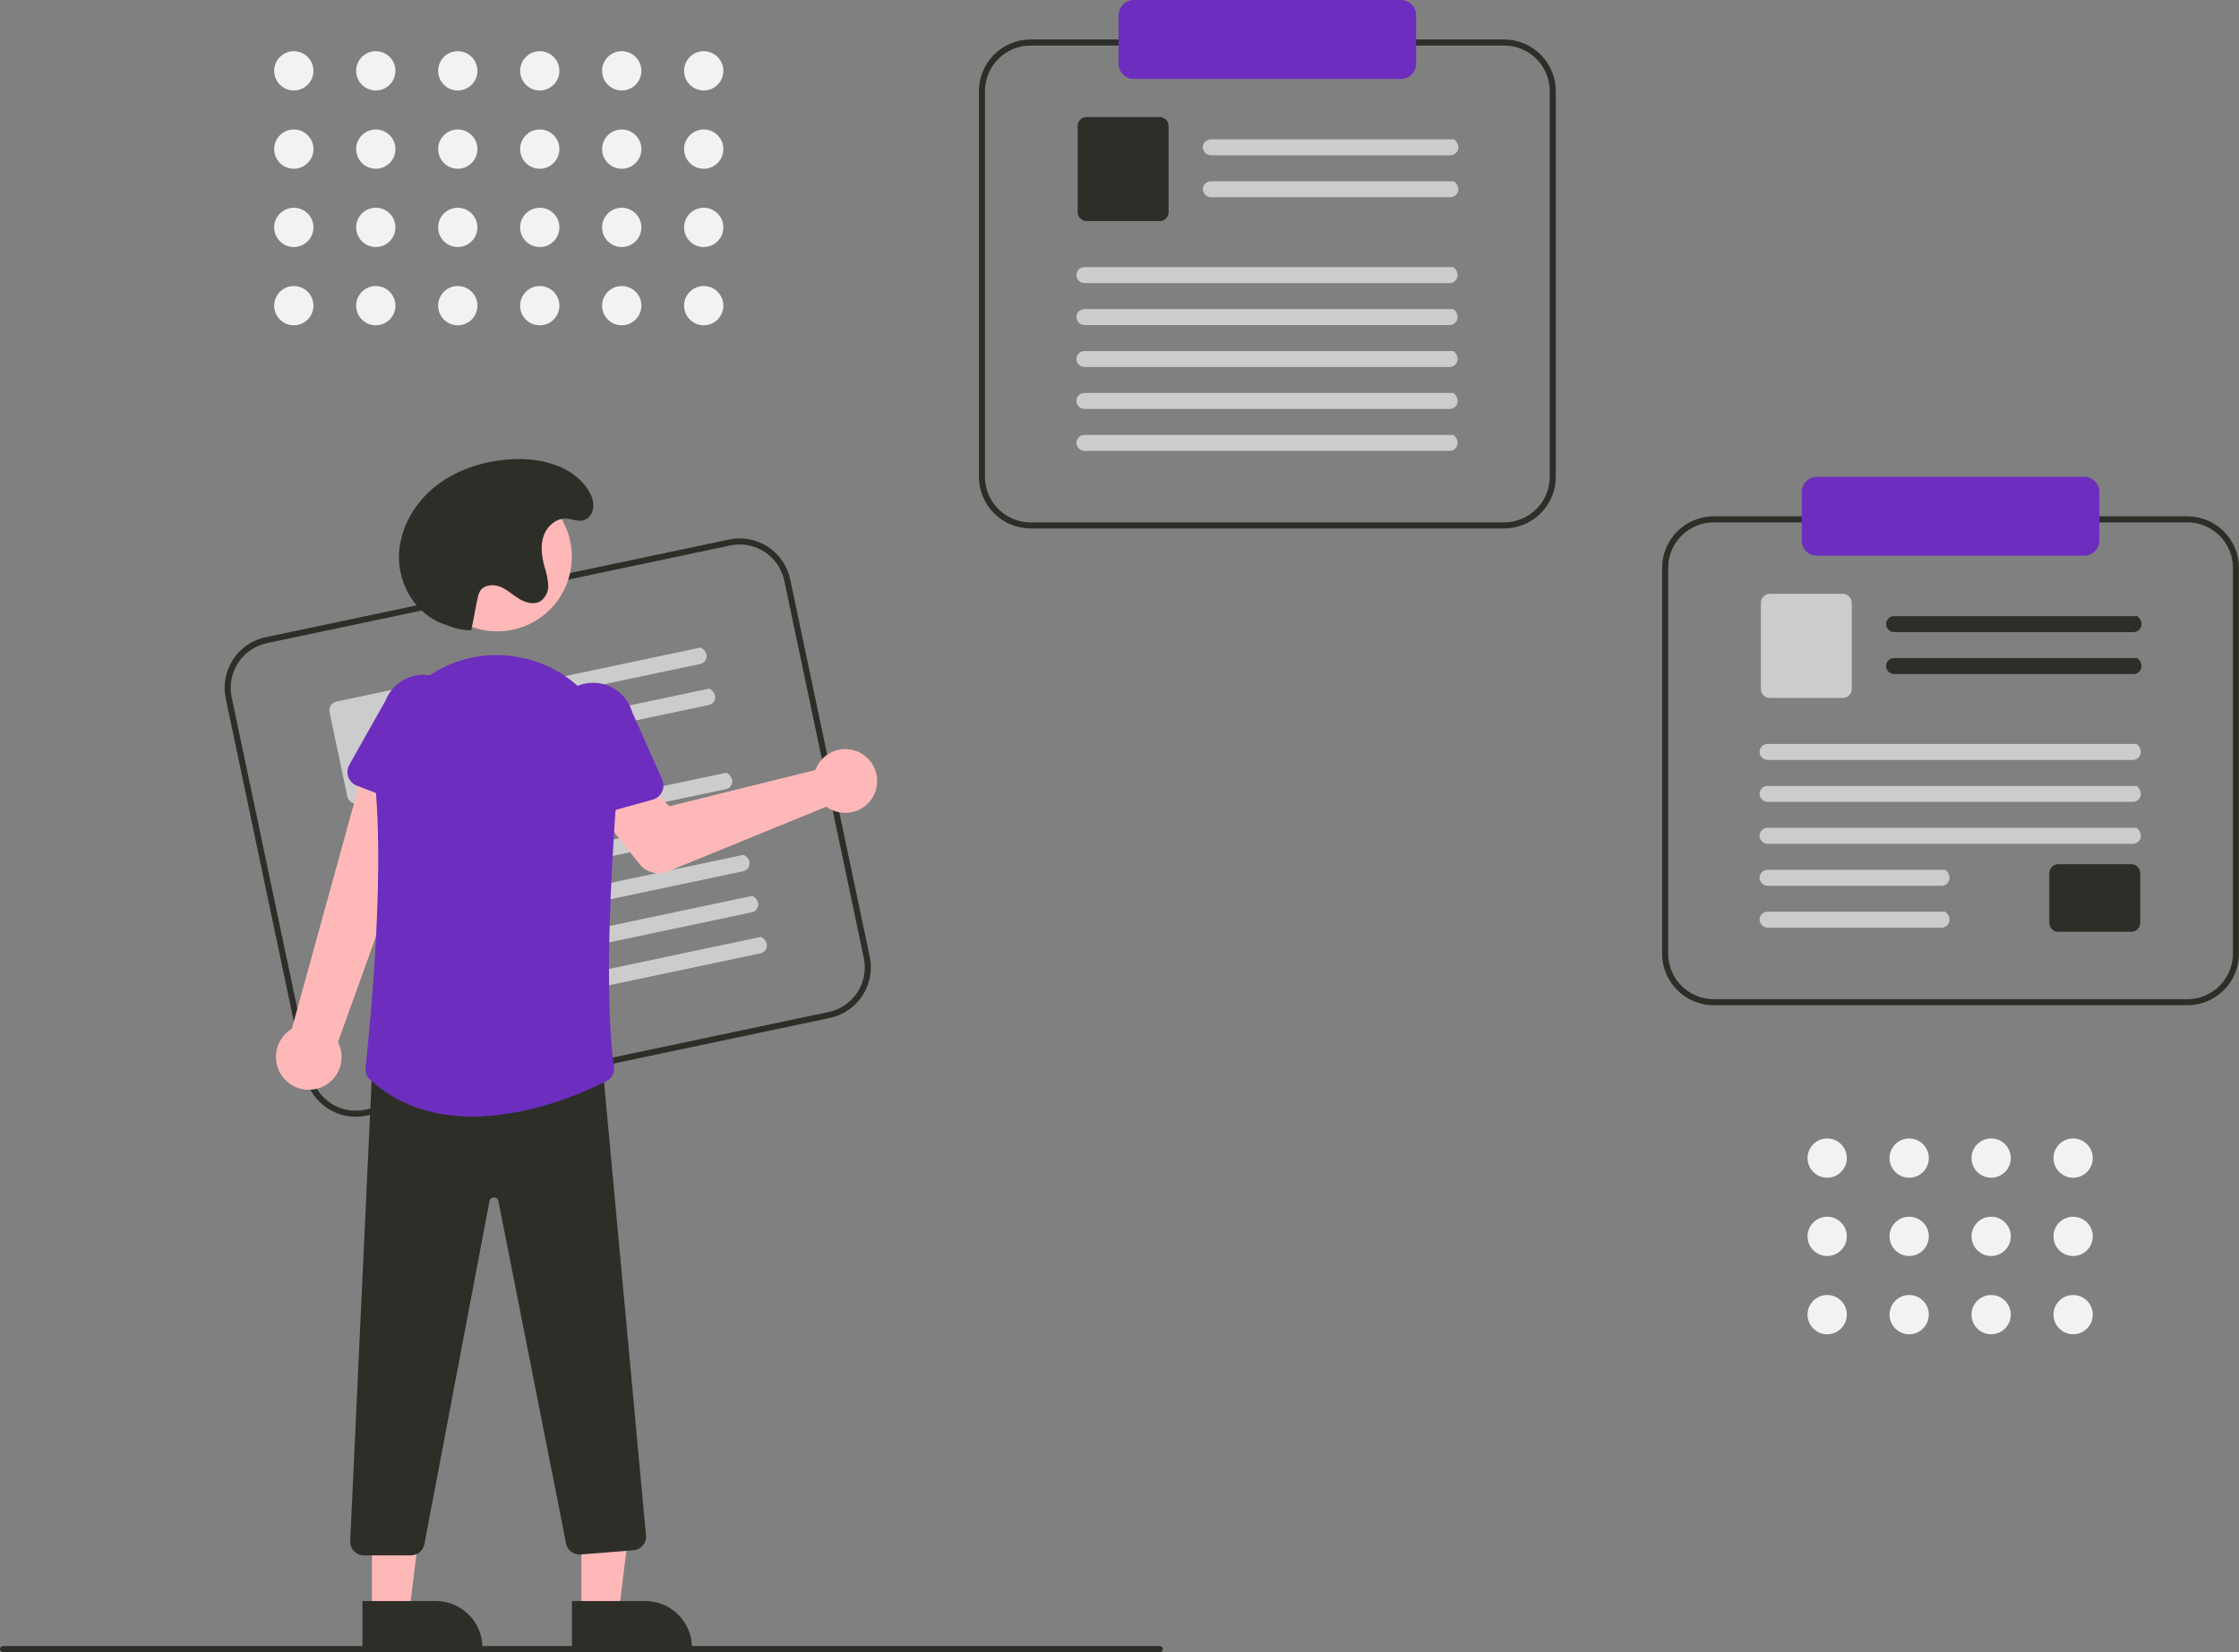 <svg width="649" height="479" viewBox="0 0 649 479" fill="none" xmlns="http://www.w3.org/2000/svg">
<rect x="0" y="0" width="649" height="479" fill="#808080" stroke="none"/>
<g clip-path="url(#clip0)">
<path d="M240.554 295.132L106.205 323.463C102.323 324.277 98.276 323.517 94.953 321.35C91.63 319.183 89.301 315.786 88.479 311.903L65.425 202.482C64.611 198.598 65.371 194.55 67.537 191.225C69.703 187.9 73.099 185.571 76.979 184.748L211.328 156.418C215.21 155.603 219.257 156.363 222.58 158.53C225.904 160.697 228.232 164.095 229.054 167.977L252.108 277.398C252.922 281.282 252.163 285.331 249.997 288.656C247.83 291.98 244.434 294.309 240.554 295.132ZM77.343 186.471C73.918 187.197 70.922 189.253 69.011 192.186C67.099 195.12 66.429 198.692 67.147 202.119L90.201 311.54C90.927 314.966 92.981 317.964 95.914 319.876C98.846 321.788 102.417 322.458 105.842 321.74L240.191 293.409C243.615 292.683 246.611 290.628 248.523 287.694C250.434 284.761 251.104 281.189 250.386 277.761L227.332 168.34C226.606 164.915 224.552 161.917 221.62 160.005C218.687 158.093 215.117 157.422 211.691 158.141L77.343 186.471Z" fill="#2E2E29"/>
<path d="M202.981 192.497L135.177 206.795C134.583 206.933 133.96 206.84 133.432 206.535C132.905 206.231 132.512 205.737 132.335 205.154C132.253 204.85 132.235 204.533 132.28 204.222C132.325 203.91 132.434 203.611 132.598 203.343C132.763 203.075 132.98 202.843 133.237 202.662C133.495 202.481 133.786 202.354 134.094 202.289L203.114 187.734C205.809 189.254 204.957 192.08 202.98 192.497L202.981 192.497Z" fill="#CCCCCC"/>
<path d="M205.488 204.395L137.684 218.693C137.09 218.831 136.467 218.738 135.939 218.434C135.412 218.129 135.019 217.636 134.841 217.053C134.76 216.749 134.742 216.432 134.787 216.12C134.832 215.809 134.94 215.51 135.105 215.242C135.27 214.974 135.487 214.742 135.744 214.561C136.001 214.379 136.293 214.252 136.6 214.188L205.621 199.633C208.316 201.152 207.464 203.978 205.487 204.395L205.488 204.395Z" fill="#CCCCCC"/>
<path d="M124.453 228.559L103.76 232.922C103.084 233.064 102.38 232.932 101.801 232.555C101.223 232.178 100.818 231.586 100.675 230.91L95.527 206.48C95.386 205.804 95.518 205.099 95.895 204.521C96.272 203.942 96.863 203.537 97.539 203.393L118.232 199.03C118.908 198.888 119.612 199.021 120.19 199.398C120.769 199.775 121.174 200.366 121.317 201.042L126.464 225.472C126.606 226.148 126.474 226.853 126.097 227.432C125.72 228.01 125.129 228.416 124.453 228.559V228.559Z" fill="#CCCCCC"/>
<path d="M210.423 228.799L106.942 250.62C106.349 250.758 105.725 250.665 105.197 250.361C104.67 250.056 104.277 249.563 104.1 248.98C104.018 248.676 104 248.359 104.045 248.047C104.091 247.736 104.199 247.437 104.363 247.169C104.528 246.901 104.745 246.669 105.003 246.488C105.26 246.307 105.551 246.18 105.859 246.115L210.557 224.036C213.252 225.556 212.4 228.382 210.423 228.799Z" fill="#CCCCCC"/>
<path d="M212.931 240.701L109.449 262.522C108.856 262.66 108.233 262.567 107.705 262.263C107.177 261.958 106.785 261.465 106.607 260.882C106.526 260.578 106.507 260.261 106.553 259.949C106.598 259.638 106.706 259.339 106.871 259.071C107.036 258.803 107.253 258.571 107.51 258.39C107.767 258.208 108.059 258.081 108.366 258.017L213.065 235.938C215.76 237.458 214.908 240.284 212.931 240.701Z" fill="#CCCCCC"/>
<path d="M215.437 252.595L111.956 274.416C111.362 274.554 110.739 274.461 110.211 274.157C109.684 273.852 109.291 273.359 109.113 272.776C109.032 272.472 109.014 272.155 109.059 271.843C109.104 271.532 109.212 271.233 109.377 270.965C109.542 270.697 109.759 270.465 110.016 270.284C110.273 270.103 110.565 269.976 110.872 269.911L215.571 247.833C218.266 249.352 217.414 252.178 215.437 252.595H215.437Z" fill="#CCCCCC"/>
<path d="M217.944 264.496L114.463 286.318C113.87 286.455 113.246 286.363 112.718 286.058C112.191 285.754 111.798 285.26 111.621 284.677C111.539 284.373 111.521 284.056 111.566 283.744C111.612 283.433 111.72 283.134 111.884 282.866C112.049 282.598 112.266 282.366 112.524 282.185C112.781 282.004 113.072 281.877 113.38 281.812L218.078 259.734C220.773 261.253 219.921 264.079 217.944 264.496Z" fill="#CCCCCC"/>
<path d="M220.45 276.391L116.969 298.213C116.376 298.35 115.752 298.258 115.225 297.953C114.697 297.649 114.305 297.155 114.127 296.572C114.046 296.268 114.027 295.951 114.073 295.639C114.118 295.328 114.226 295.029 114.391 294.761C114.555 294.493 114.773 294.261 115.03 294.08C115.287 293.899 115.578 293.772 115.886 293.707L220.584 271.629C223.279 273.148 222.428 275.974 220.45 276.391Z" fill="#CCCCCC"/>
<path d="M236.957 221.916C236.722 222.343 236.521 222.788 236.355 223.246L193.992 233.763L186.622 226.136L173.662 235.758L185.397 250.53C186.345 251.723 187.655 252.577 189.129 252.962C190.603 253.348 192.162 253.244 193.573 252.668L239.541 233.875C241.052 234.988 242.866 235.614 244.741 235.67C246.617 235.727 248.465 235.21 250.039 234.19C251.614 233.17 252.841 231.695 253.557 229.96C254.274 228.225 254.445 226.313 254.048 224.479C253.652 222.644 252.707 220.974 251.338 219.69C249.97 218.406 248.243 217.569 246.387 217.291C244.532 217.013 242.636 217.306 240.951 218.133C239.267 218.959 237.873 220.279 236.957 221.916L236.957 221.916Z" fill="#FFB8B8"/>
<path d="M92.354 315.508C93.675 315.1 94.89 314.407 95.914 313.479C96.938 312.55 97.746 311.408 98.282 310.133C98.817 308.858 99.066 307.481 99.012 306.099C98.958 304.717 98.601 303.364 97.968 302.135L127.121 221.069L106.875 217.479L84.585 298.294C82.591 299.495 81.108 301.387 80.415 303.609C79.722 305.832 79.869 308.232 80.826 310.354C81.784 312.475 83.487 314.172 85.611 315.122C87.736 316.072 90.135 316.21 92.354 315.508Z" fill="#FFB8B8"/>
<path d="M123.419 235.459L103.429 227.784C102.86 227.565 102.345 227.227 101.919 226.791C101.493 226.356 101.165 225.834 100.959 225.26C100.753 224.687 100.672 224.075 100.723 223.468C100.775 222.861 100.956 222.272 101.255 221.741L111.742 203.139C112.876 200.235 115.115 197.9 117.967 196.644C120.82 195.389 124.053 195.316 126.959 196.441C129.865 197.567 132.207 199.799 133.471 202.649C134.734 205.499 134.817 208.734 133.701 211.645L129.076 232.423C128.943 233.017 128.684 233.577 128.316 234.062C127.947 234.548 127.479 234.948 126.942 235.237C126.405 235.525 125.813 235.694 125.205 235.732C124.597 235.771 123.988 235.677 123.419 235.459V235.459Z" fill="#6D2EBF"/>
<path d="M168.539 467.707H179.329L184.462 426.07L168.537 426.07L168.539 467.707Z" fill="#FFB8B8"/>
<path d="M165.786 464.183L187.036 464.182H187.037C188.815 464.182 190.576 464.533 192.219 465.214C193.862 465.894 195.355 466.892 196.613 468.15C197.87 469.408 198.868 470.902 199.548 472.546C200.229 474.189 200.579 475.951 200.579 477.73V478.17L165.787 478.172L165.786 464.183Z" fill="#2E2E29"/>
<path d="M107.81 467.707H118.599L123.733 426.07L107.808 426.07L107.81 467.707Z" fill="#FFB8B8"/>
<path d="M105.057 464.183L126.307 464.182H126.308C128.086 464.182 129.847 464.533 131.49 465.214C133.133 465.894 134.626 466.892 135.884 468.15C137.141 469.408 138.139 470.902 138.819 472.546C139.5 474.189 139.85 475.951 139.85 477.73V478.17L105.058 478.172L105.057 464.183Z" fill="#2E2E29"/>
<path d="M119.122 450.949H105.467C104.931 450.949 104.4 450.84 103.908 450.629C103.415 450.418 102.97 450.109 102.6 449.721C102.231 449.333 101.943 448.874 101.756 448.371C101.569 447.869 101.485 447.334 101.511 446.798L107.997 307.385L108.405 307.374L174.344 305.654L187.247 445.147C187.297 445.67 187.242 446.198 187.086 446.699C186.93 447.201 186.676 447.667 186.338 448.069C186.001 448.471 185.587 448.803 185.12 449.043C184.653 449.284 184.144 449.43 183.62 449.472L168.283 450.699C167.319 450.775 166.361 450.497 165.588 449.916C164.816 449.335 164.282 448.492 164.087 447.545L144.469 348.243C144.415 347.942 144.255 347.669 144.018 347.476C143.781 347.282 143.482 347.18 143.176 347.188H143.17C142.863 347.181 142.564 347.285 142.327 347.48C142.09 347.676 141.931 347.951 141.88 348.254L123.008 447.752C122.829 448.652 122.344 449.462 121.636 450.045C120.927 450.628 120.039 450.947 119.122 450.949Z" fill="#2E2E29"/>
<path d="M144.135 183.045C156.073 183.045 165.752 173.363 165.752 161.419C165.752 149.475 156.073 139.793 144.135 139.793C132.196 139.793 122.518 149.475 122.518 161.419C122.518 173.363 132.196 183.045 144.135 183.045Z" fill="#FFB8B8"/>
<path d="M136.886 323.722C126.583 323.722 116 321.013 107.228 313.002C106.761 312.579 106.4 312.051 106.176 311.462C105.951 310.873 105.868 310.24 105.934 309.613C106.873 301.172 111.428 257.591 108.863 228.479C108.362 223.041 109.132 217.561 111.111 212.472C113.09 207.383 116.224 202.824 120.266 199.154C124.237 195.492 129.004 192.804 134.191 191.301C139.379 189.798 144.844 189.522 150.157 190.495H150.157C150.426 190.543 150.695 190.594 150.965 190.645C168.271 193.996 180.296 210.02 178.935 227.918C176.95 254.034 175.17 289.36 177.965 309.337C178.08 310.155 177.938 310.988 177.557 311.72C177.176 312.452 176.575 313.047 175.839 313.42C169.481 316.634 153.549 323.722 136.886 323.722Z" fill="#6D2EBF"/>
<path d="M165.094 237.015C164.587 236.677 164.158 236.234 163.838 235.716C163.517 235.198 163.312 234.616 163.237 234.011L160.604 212.888C159.768 209.884 160.156 206.671 161.685 203.953C163.213 201.235 165.756 199.235 168.756 198.39C171.757 197.545 174.969 197.925 177.69 199.447C180.411 200.968 182.418 203.507 183.271 206.506L191.945 226.019C192.193 226.576 192.318 227.18 192.311 227.789C192.304 228.399 192.166 228.999 191.906 229.551C191.647 230.102 191.271 230.591 190.806 230.984C190.34 231.377 189.795 231.665 189.208 231.828L168.58 237.571C167.993 237.735 167.378 237.77 166.776 237.674C166.175 237.578 165.601 237.353 165.094 237.015Z" fill="#6D2EBF"/>
<path d="M136.588 182.74C134.542 182.778 132.509 182.41 130.606 181.657C129.769 181.334 128.899 181.069 128.064 180.746C120.682 177.893 115.82 170.028 115.646 162.114C115.472 154.199 119.568 146.517 125.652 141.455C131.736 136.392 139.615 133.793 147.506 133.192C156.005 132.545 165.575 134.701 170.324 141.782C171.588 143.667 172.472 145.954 171.723 148.23C171.499 148.916 171.098 149.532 170.561 150.015C168.44 151.903 166.326 150.484 164.164 150.358C161.192 150.186 158.523 152.592 157.563 155.412C156.604 158.231 157.026 161.334 157.801 164.21C158.391 165.94 158.763 167.737 158.908 169.56C158.971 170.474 158.799 171.388 158.409 172.217C158.019 173.046 157.425 173.761 156.681 174.296C154.824 175.419 152.385 174.769 150.527 173.648C148.669 172.526 147.063 170.968 145.056 170.143C143.049 169.318 140.353 169.501 139.185 171.33C138.813 171.996 138.562 172.721 138.442 173.474C137.395 178.248 137.636 177.967 136.588 182.74V182.74Z" fill="#2E2E29"/>
<path d="M436.008 153.21H298.708C294.741 153.205 290.938 151.627 288.133 148.82C285.328 146.014 283.75 142.209 283.745 138.241V26.415C283.75 22.447 285.328 18.642 288.133 15.836C290.938 13.03 294.741 11.451 298.708 11.447H436.008C439.975 11.451 443.778 13.03 446.583 15.836C449.388 18.642 450.966 22.447 450.97 26.415V138.241C450.966 142.209 449.388 146.014 446.583 148.82C443.778 151.627 439.975 153.205 436.008 153.21ZM298.708 13.208C295.207 13.212 291.852 14.604 289.377 17.081C286.902 19.557 285.51 22.914 285.506 26.415V138.241C285.51 141.742 286.902 145.1 289.377 147.576C291.852 150.052 295.207 151.445 298.708 151.449H436.008C439.508 151.445 442.864 150.052 445.339 147.576C447.814 145.1 449.206 141.742 449.21 138.241V26.415C449.206 22.914 447.814 19.557 445.339 17.081C442.864 14.604 439.508 13.212 436.008 13.208H298.708Z" fill="#2E2E29"/>
<path d="M420.402 45.028H351.108C350.499 45.04 349.908 44.821 349.455 44.414C349.001 44.007 348.719 43.443 348.665 42.836C348.649 42.522 348.696 42.208 348.804 41.912C348.913 41.617 349.08 41.347 349.297 41.118C349.513 40.89 349.774 40.708 350.063 40.584C350.352 40.459 350.663 40.395 350.977 40.395H421.514C423.838 42.438 422.422 45.028 420.401 45.028L420.402 45.028Z" fill="#CCCCCC"/>
<path d="M420.402 57.188H351.108C350.499 57.2 349.908 56.981 349.455 56.574C349.001 56.167 348.719 55.603 348.665 54.996C348.649 54.682 348.696 54.367 348.804 54.072C348.913 53.777 349.08 53.507 349.297 53.278C349.513 53.05 349.774 52.868 350.063 52.744C350.352 52.619 350.663 52.555 350.977 52.555H421.514C423.838 54.598 422.422 57.188 420.401 57.188L420.402 57.188Z" fill="#CCCCCC"/>
<path d="M336.129 64.111H314.981C314.29 64.11 313.628 63.836 313.14 63.347C312.652 62.859 312.377 62.197 312.376 61.506V36.539C312.377 35.848 312.652 35.186 313.14 34.697C313.628 34.209 314.29 33.934 314.981 33.933H336.129C336.819 33.934 337.481 34.209 337.969 34.697C338.457 35.186 338.732 35.848 338.733 36.539V61.506C338.732 62.197 338.458 62.859 337.969 63.347C337.481 63.836 336.819 64.11 336.129 64.111Z" fill="#2E2E29"/>
<path d="M420.201 82.085H314.445C313.837 82.097 313.246 81.878 312.792 81.471C312.339 81.064 312.056 80.501 312.003 79.894C311.986 79.579 312.033 79.265 312.142 78.97C312.25 78.674 312.418 78.404 312.634 78.176C312.85 77.947 313.111 77.766 313.4 77.641C313.689 77.517 314 77.453 314.315 77.453H421.313C423.637 79.496 422.221 82.085 420.201 82.085V82.085Z" fill="#CCCCCC"/>
<path d="M420.201 94.249H314.445C313.836 94.261 313.246 94.041 312.792 93.635C312.339 93.228 312.056 92.664 312.003 92.057C311.986 91.743 312.033 91.428 312.142 91.133C312.25 90.838 312.418 90.568 312.634 90.339C312.85 90.111 313.111 89.929 313.4 89.805C313.689 89.68 314 89.616 314.315 89.616H421.313C423.637 91.659 422.221 94.249 420.201 94.249V94.249Z" fill="#CCCCCC"/>
<path d="M420.201 106.404H314.445C313.836 106.416 313.246 106.197 312.792 105.79C312.339 105.383 312.056 104.819 312.003 104.212C311.986 103.898 312.033 103.584 312.142 103.288C312.25 102.993 312.418 102.723 312.634 102.495C312.85 102.266 313.111 102.084 313.4 101.96C313.689 101.836 314 101.772 314.315 101.772H421.313C423.637 103.814 422.221 106.404 420.201 106.404V106.404Z" fill="#CCCCCC"/>
<path d="M420.201 118.567H314.445C313.836 118.579 313.246 118.36 312.792 117.953C312.339 117.546 312.056 116.982 312.003 116.375C311.986 116.061 312.033 115.746 312.142 115.451C312.25 115.156 312.418 114.886 312.634 114.657C312.85 114.429 313.111 114.247 313.4 114.123C313.689 113.998 314 113.934 314.315 113.934H421.313C423.637 115.977 422.221 118.567 420.201 118.567V118.567Z" fill="#CCCCCC"/>
<path d="M420.201 130.723H314.445C313.836 130.735 313.246 130.516 312.792 130.109C312.339 129.702 312.056 129.138 312.003 128.531C311.986 128.217 312.033 127.903 312.142 127.607C312.25 127.312 312.418 127.042 312.634 126.814C312.85 126.585 313.111 126.403 313.4 126.279C313.689 126.155 314 126.091 314.315 126.091H421.313C423.637 128.133 422.221 130.723 420.201 130.723Z" fill="#CCCCCC"/>
<path d="M406.084 0C407.25 0.001 408.369 0.466 409.194 1.291C410.019 2.116 410.483 3.235 410.484 4.403V18.491C410.483 19.658 410.019 20.777 409.194 21.602C408.369 22.428 407.25 22.892 406.084 22.893H328.632C327.465 22.892 326.347 22.428 325.522 21.602C324.697 20.777 324.233 19.658 324.231 18.491V4.403C324.233 3.235 324.697 2.116 325.522 1.291C326.347 0.466 327.465 0.001 328.632 0" fill="#6D2EBF"/>
<path d="M634.038 291.45H496.737C492.77 291.446 488.967 289.867 486.162 287.061C483.357 284.255 481.779 280.45 481.775 276.482V164.656C481.779 160.688 483.357 156.883 486.162 154.077C488.967 151.27 492.77 149.692 496.737 149.688H634.038C638.005 149.692 641.808 151.27 644.613 154.077C647.418 156.883 648.995 160.688 649 164.656V276.482C648.995 280.45 647.418 284.255 644.613 287.061C641.808 289.867 638.005 291.446 634.038 291.45ZM496.737 151.449C493.237 151.452 489.881 152.845 487.406 155.321C484.931 157.797 483.539 161.155 483.535 164.656V276.482C483.539 279.983 484.931 283.34 487.406 285.817C489.881 288.293 493.237 289.685 496.737 289.689H634.038C637.538 289.685 640.893 288.293 643.368 285.817C645.843 283.34 647.236 279.983 647.24 276.482V164.656C647.236 161.155 645.843 157.797 643.368 155.321C640.893 152.845 637.538 151.452 634.038 151.449H496.737Z" fill="#2E2E29"/>
<path d="M618.432 183.269H549.138C548.529 183.281 547.938 183.062 547.484 182.655C547.031 182.248 546.749 181.684 546.695 181.077C546.678 180.763 546.725 180.448 546.834 180.153C546.942 179.858 547.11 179.588 547.326 179.359C547.543 179.131 547.803 178.949 548.092 178.825C548.381 178.7 548.692 178.636 549.007 178.636H619.544C621.867 180.679 620.451 183.269 618.431 183.269H618.432Z" fill="#2E2E29"/>
<path d="M618.432 195.429H549.138C548.529 195.441 547.938 195.221 547.484 194.815C547.031 194.408 546.749 193.844 546.695 193.237C546.678 192.923 546.725 192.608 546.834 192.313C546.942 192.018 547.11 191.748 547.326 191.519C547.543 191.291 547.803 191.109 548.092 190.985C548.381 190.86 548.692 190.796 549.007 190.796H619.544C621.867 192.839 620.451 195.429 618.431 195.429H618.432Z" fill="#2E2E29"/>
<path d="M534.158 202.352H513.01C512.32 202.351 511.658 202.077 511.17 201.588C510.681 201.1 510.407 200.437 510.406 199.747V174.78C510.407 174.089 510.681 173.426 511.17 172.938C511.658 172.45 512.32 172.175 513.01 172.174H534.158C534.849 172.175 535.51 172.45 535.999 172.938C536.487 173.427 536.762 174.089 536.762 174.78V199.747C536.762 200.437 536.487 201.1 535.999 201.588C535.511 202.077 534.849 202.351 534.158 202.352Z" fill="#CCCCCC"/>
<path d="M617.771 270.152H596.623C595.932 270.151 595.27 269.876 594.782 269.388C594.294 268.899 594.019 268.237 594.019 267.546V253.145C594.019 252.455 594.294 251.792 594.782 251.304C595.27 250.815 595.932 250.541 596.623 250.54H617.771C618.461 250.541 619.123 250.816 619.611 251.304C620.099 251.792 620.374 252.455 620.375 253.145V267.546C620.374 268.237 620.1 268.899 619.611 269.388C619.123 269.876 618.461 270.151 617.771 270.152Z" fill="#2E2E29"/>
<path d="M618.23 220.326H512.475C511.866 220.338 511.275 220.119 510.822 219.712C510.368 219.305 510.086 218.741 510.032 218.134C510.015 217.82 510.063 217.506 510.171 217.21C510.28 216.915 510.447 216.645 510.664 216.417C510.88 216.188 511.14 216.006 511.429 215.882C511.718 215.758 512.03 215.694 512.344 215.694H619.343C621.667 217.736 620.251 220.326 618.23 220.326V220.326Z" fill="#CCCCCC"/>
<path d="M618.23 232.489H512.475C511.866 232.502 511.275 232.282 510.822 231.875C510.368 231.469 510.086 230.905 510.032 230.298C510.015 229.983 510.063 229.669 510.171 229.374C510.28 229.078 510.447 228.808 510.664 228.58C510.88 228.352 511.14 228.17 511.429 228.045C511.718 227.921 512.03 227.857 512.344 227.857H619.343C621.667 229.9 620.251 232.489 618.23 232.489V232.489Z" fill="#CCCCCC"/>
<path d="M618.23 244.645H512.475C511.866 244.657 511.275 244.438 510.822 244.031C510.368 243.624 510.086 243.06 510.032 242.453C510.015 242.139 510.063 241.825 510.171 241.529C510.28 241.234 510.447 240.964 510.664 240.736C510.88 240.507 511.14 240.325 511.429 240.201C511.718 240.077 512.03 240.012 512.344 240.012H619.343C621.667 242.055 620.251 244.645 618.23 244.645V244.645Z" fill="#CCCCCC"/>
<path d="M562.782 256.807H512.475C511.866 256.82 511.275 256.6 510.822 256.193C510.368 255.787 510.086 255.223 510.032 254.616C510.015 254.302 510.063 253.987 510.171 253.692C510.28 253.397 510.447 253.126 510.664 252.898C510.88 252.67 511.14 252.488 511.429 252.363C511.718 252.239 512.03 252.175 512.344 252.175H563.895C566.218 254.218 564.802 256.807 562.782 256.807V256.807Z" fill="#CCCCCC"/>
<path d="M562.782 268.964H512.475C511.866 268.976 511.275 268.757 510.822 268.35C510.368 267.943 510.086 267.379 510.032 266.772C510.015 266.458 510.063 266.144 510.171 265.848C510.28 265.553 510.447 265.283 510.664 265.054C510.88 264.826 511.14 264.644 511.429 264.52C511.718 264.396 512.03 264.331 512.344 264.331H563.895C566.218 266.374 564.802 268.964 562.782 268.964Z" fill="#CCCCCC"/>
<path d="M604.113 161.134H526.662C525.495 161.133 524.376 160.669 523.551 159.843C522.726 159.018 522.262 157.899 522.261 156.732V142.643C522.262 141.476 522.726 140.357 523.551 139.532C524.376 138.706 525.495 138.242 526.662 138.241H604.113C605.28 138.242 606.398 138.706 607.223 139.532C608.048 140.357 608.513 141.476 608.514 142.643V156.732C608.513 157.899 608.048 159.018 607.223 159.843C606.398 160.669 605.28 161.133 604.113 161.134Z" fill="#6D2EBF"/>
<path d="M336.21 479H0.88C0.647 479 0.423 478.907 0.258 478.742C0.093 478.577 0 478.353 0 478.12C0 477.886 0.093 477.662 0.258 477.497C0.423 477.332 0.647 477.239 0.88 477.239H336.21C336.444 477.239 336.668 477.332 336.833 477.497C336.998 477.662 337.09 477.886 337.09 478.12C337.09 478.353 336.998 478.577 336.833 478.742C336.668 478.907 336.444 479 336.21 479Z" fill="#2E2E29"/>
<path d="M85.165 26.232C88.308 26.232 90.857 23.682 90.857 20.537C90.857 17.392 88.308 14.843 85.165 14.843C82.021 14.843 79.473 17.392 79.473 20.537C79.473 23.682 82.021 26.232 85.165 26.232Z" fill="#F2F2F2"/>
<path d="M85.165 48.925C88.308 48.925 90.857 46.376 90.857 43.231C90.857 40.086 88.308 37.537 85.165 37.537C82.021 37.537 79.473 40.086 79.473 43.231C79.473 46.376 82.021 48.925 85.165 48.925Z" fill="#F2F2F2"/>
<path d="M85.165 71.619C88.308 71.619 90.857 69.07 90.857 65.925C90.857 62.78 88.308 60.231 85.165 60.231C82.021 60.231 79.473 62.78 79.473 65.925C79.473 69.07 82.021 71.619 85.165 71.619Z" fill="#F2F2F2"/>
<path d="M85.165 94.313C88.308 94.313 90.857 91.764 90.857 88.619C90.857 85.474 88.308 82.925 85.165 82.925C82.021 82.925 79.473 85.474 79.473 88.619C79.473 91.764 82.021 94.313 85.165 94.313Z" fill="#F2F2F2"/>
<path d="M108.929 26.232C112.072 26.232 114.62 23.682 114.62 20.537C114.62 17.392 112.072 14.843 108.929 14.843C105.785 14.843 103.237 17.392 103.237 20.537C103.237 23.682 105.785 26.232 108.929 26.232Z" fill="#F2F2F2"/>
<path d="M108.929 48.925C112.072 48.925 114.62 46.376 114.62 43.231C114.62 40.086 112.072 37.537 108.929 37.537C105.785 37.537 103.237 40.086 103.237 43.231C103.237 46.376 105.785 48.925 108.929 48.925Z" fill="#F2F2F2"/>
<path d="M108.929 71.619C112.072 71.619 114.62 69.07 114.62 65.925C114.62 62.78 112.072 60.231 108.929 60.231C105.785 60.231 103.237 62.78 103.237 65.925C103.237 69.07 105.785 71.619 108.929 71.619Z" fill="#F2F2F2"/>
<path d="M108.929 94.313C112.072 94.313 114.62 91.764 114.62 88.619C114.62 85.474 112.072 82.925 108.929 82.925C105.785 82.925 103.237 85.474 103.237 88.619C103.237 91.764 105.785 94.313 108.929 94.313Z" fill="#F2F2F2"/>
<path d="M132.692 26.232C135.835 26.232 138.384 23.682 138.384 20.537C138.384 17.392 135.835 14.843 132.692 14.843C129.549 14.843 127 17.392 127 20.537C127 23.682 129.549 26.232 132.692 26.232Z" fill="#F2F2F2"/>
<path d="M132.692 48.925C135.835 48.925 138.384 46.376 138.384 43.231C138.384 40.086 135.835 37.537 132.692 37.537C129.549 37.537 127 40.086 127 43.231C127 46.376 129.549 48.925 132.692 48.925Z" fill="#F2F2F2"/>
<path d="M132.692 71.619C135.835 71.619 138.384 69.07 138.384 65.925C138.384 62.78 135.835 60.231 132.692 60.231C129.549 60.231 127 62.78 127 65.925C127 69.07 129.549 71.619 132.692 71.619Z" fill="#F2F2F2"/>
<path d="M132.692 94.313C135.835 94.313 138.384 91.764 138.384 88.619C138.384 85.474 135.835 82.925 132.692 82.925C129.549 82.925 127 85.474 127 88.619C127 91.764 129.549 94.313 132.692 94.313Z" fill="#F2F2F2"/>
<path d="M156.455 26.232C159.599 26.232 162.147 23.682 162.147 20.537C162.147 17.392 159.599 14.843 156.455 14.843C153.312 14.843 150.764 17.392 150.764 20.537C150.764 23.682 153.312 26.232 156.455 26.232Z" fill="#F2F2F2"/>
<path d="M156.455 48.925C159.599 48.925 162.147 46.376 162.147 43.231C162.147 40.086 159.599 37.537 156.455 37.537C153.312 37.537 150.764 40.086 150.764 43.231C150.764 46.376 153.312 48.925 156.455 48.925Z" fill="#F2F2F2"/>
<path d="M156.455 71.619C159.599 71.619 162.147 69.07 162.147 65.925C162.147 62.78 159.599 60.231 156.455 60.231C153.312 60.231 150.764 62.78 150.764 65.925C150.764 69.07 153.312 71.619 156.455 71.619Z" fill="#F2F2F2"/>
<path d="M156.455 94.313C159.599 94.313 162.147 91.764 162.147 88.619C162.147 85.474 159.599 82.925 156.455 82.925C153.312 82.925 150.764 85.474 150.764 88.619C150.764 91.764 153.312 94.313 156.455 94.313Z" fill="#F2F2F2"/>
<path d="M180.219 26.232C183.362 26.232 185.911 23.682 185.911 20.537C185.911 17.392 183.362 14.843 180.219 14.843C177.076 14.843 174.527 17.392 174.527 20.537C174.527 23.682 177.076 26.232 180.219 26.232Z" fill="#F2F2F2"/>
<path d="M180.219 48.925C183.362 48.925 185.911 46.376 185.911 43.231C185.911 40.086 183.362 37.537 180.219 37.537C177.076 37.537 174.527 40.086 174.527 43.231C174.527 46.376 177.076 48.925 180.219 48.925Z" fill="#F2F2F2"/>
<path d="M180.219 71.619C183.362 71.619 185.911 69.07 185.911 65.925C185.911 62.78 183.362 60.231 180.219 60.231C177.076 60.231 174.527 62.78 174.527 65.925C174.527 69.07 177.076 71.619 180.219 71.619Z" fill="#F2F2F2"/>
<path d="M180.219 94.313C183.362 94.313 185.911 91.764 185.911 88.619C185.911 85.474 183.362 82.925 180.219 82.925C177.076 82.925 174.527 85.474 174.527 88.619C174.527 91.764 177.076 94.313 180.219 94.313Z" fill="#F2F2F2"/>
<path d="M203.983 26.232C207.126 26.232 209.674 23.682 209.674 20.537C209.674 17.392 207.126 14.843 203.983 14.843C200.839 14.843 198.291 17.392 198.291 20.537C198.291 23.682 200.839 26.232 203.983 26.232Z" fill="#F2F2F2"/>
<path d="M203.983 48.925C207.126 48.925 209.674 46.376 209.674 43.231C209.674 40.086 207.126 37.537 203.983 37.537C200.839 37.537 198.291 40.086 198.291 43.231C198.291 46.376 200.839 48.925 203.983 48.925Z" fill="#F2F2F2"/>
<path d="M203.983 71.619C207.126 71.619 209.674 69.07 209.674 65.925C209.674 62.78 207.126 60.231 203.983 60.231C200.839 60.231 198.291 62.78 198.291 65.925C198.291 69.07 200.839 71.619 203.983 71.619Z" fill="#F2F2F2"/>
<path d="M203.983 94.313C207.126 94.313 209.674 91.764 209.674 88.619C209.674 85.474 207.126 82.925 203.983 82.925C200.839 82.925 198.291 85.474 198.291 88.619C198.291 91.764 200.839 94.313 203.983 94.313Z" fill="#F2F2F2"/>
<path d="M529.631 341.456C532.775 341.456 535.323 338.906 535.323 335.762C535.323 332.617 532.775 330.068 529.631 330.068C526.488 330.068 523.939 332.617 523.939 335.762C523.939 338.906 526.488 341.456 529.631 341.456Z" fill="#F2F2F2"/>
<path d="M529.631 364.15C532.775 364.15 535.323 361.6 535.323 358.455C535.323 355.311 532.775 352.761 529.631 352.761C526.488 352.761 523.939 355.311 523.939 358.455C523.939 361.6 526.488 364.15 529.631 364.15Z" fill="#F2F2F2"/>
<path d="M529.631 386.843C532.775 386.843 535.323 384.294 535.323 381.149C535.323 378.004 532.775 375.455 529.631 375.455C526.488 375.455 523.939 378.004 523.939 381.149C523.939 384.294 526.488 386.843 529.631 386.843Z" fill="#F2F2F2"/>
<path d="M553.395 341.456C556.538 341.456 559.087 338.906 559.087 335.762C559.087 332.617 556.538 330.068 553.395 330.068C550.251 330.068 547.703 332.617 547.703 335.762C547.703 338.906 550.251 341.456 553.395 341.456Z" fill="#F2F2F2"/>
<path d="M553.395 364.15C556.538 364.15 559.087 361.6 559.087 358.455C559.087 355.311 556.538 352.761 553.395 352.761C550.251 352.761 547.703 355.311 547.703 358.455C547.703 361.6 550.251 364.15 553.395 364.15Z" fill="#F2F2F2"/>
<path d="M553.395 386.843C556.538 386.843 559.087 384.294 559.087 381.149C559.087 378.004 556.538 375.455 553.395 375.455C550.251 375.455 547.703 378.004 547.703 381.149C547.703 384.294 550.251 386.843 553.395 386.843Z" fill="#F2F2F2"/>
<path d="M577.159 341.456C580.302 341.456 582.85 338.906 582.85 335.762C582.85 332.617 580.302 330.068 577.159 330.068C574.015 330.068 571.467 332.617 571.467 335.762C571.467 338.906 574.015 341.456 577.159 341.456Z" fill="#F2F2F2"/>
<path d="M577.159 364.15C580.302 364.15 582.85 361.6 582.85 358.455C582.85 355.311 580.302 352.761 577.159 352.761C574.015 352.761 571.467 355.311 571.467 358.455C571.467 361.6 574.015 364.15 577.159 364.15Z" fill="#F2F2F2"/>
<path d="M577.159 386.843C580.302 386.843 582.85 384.294 582.85 381.149C582.85 378.004 580.302 375.455 577.159 375.455C574.015 375.455 571.467 378.004 571.467 381.149C571.467 384.294 574.015 386.843 577.159 386.843Z" fill="#F2F2F2"/>
<path d="M600.922 341.456C604.065 341.456 606.614 338.906 606.614 335.762C606.614 332.617 604.065 330.068 600.922 330.068C597.779 330.068 595.23 332.617 595.23 335.762C595.23 338.906 597.779 341.456 600.922 341.456Z" fill="#F2F2F2"/>
<path d="M600.922 364.15C604.065 364.15 606.614 361.6 606.614 358.455C606.614 355.311 604.065 352.761 600.922 352.761C597.779 352.761 595.23 355.311 595.23 358.455C595.23 361.6 597.779 364.15 600.922 364.15Z" fill="#F2F2F2"/>
<path d="M600.922 386.843C604.065 386.843 606.614 384.294 606.614 381.149C606.614 378.004 604.065 375.455 600.922 375.455C597.779 375.455 595.23 378.004 595.23 381.149C595.23 384.294 597.779 386.843 600.922 386.843Z" fill="#F2F2F2"/>
</g>
<defs>
<clipPath id="clip0">
<rect width="649" height="479" fill="white"/>
</clipPath>
</defs>
</svg>
